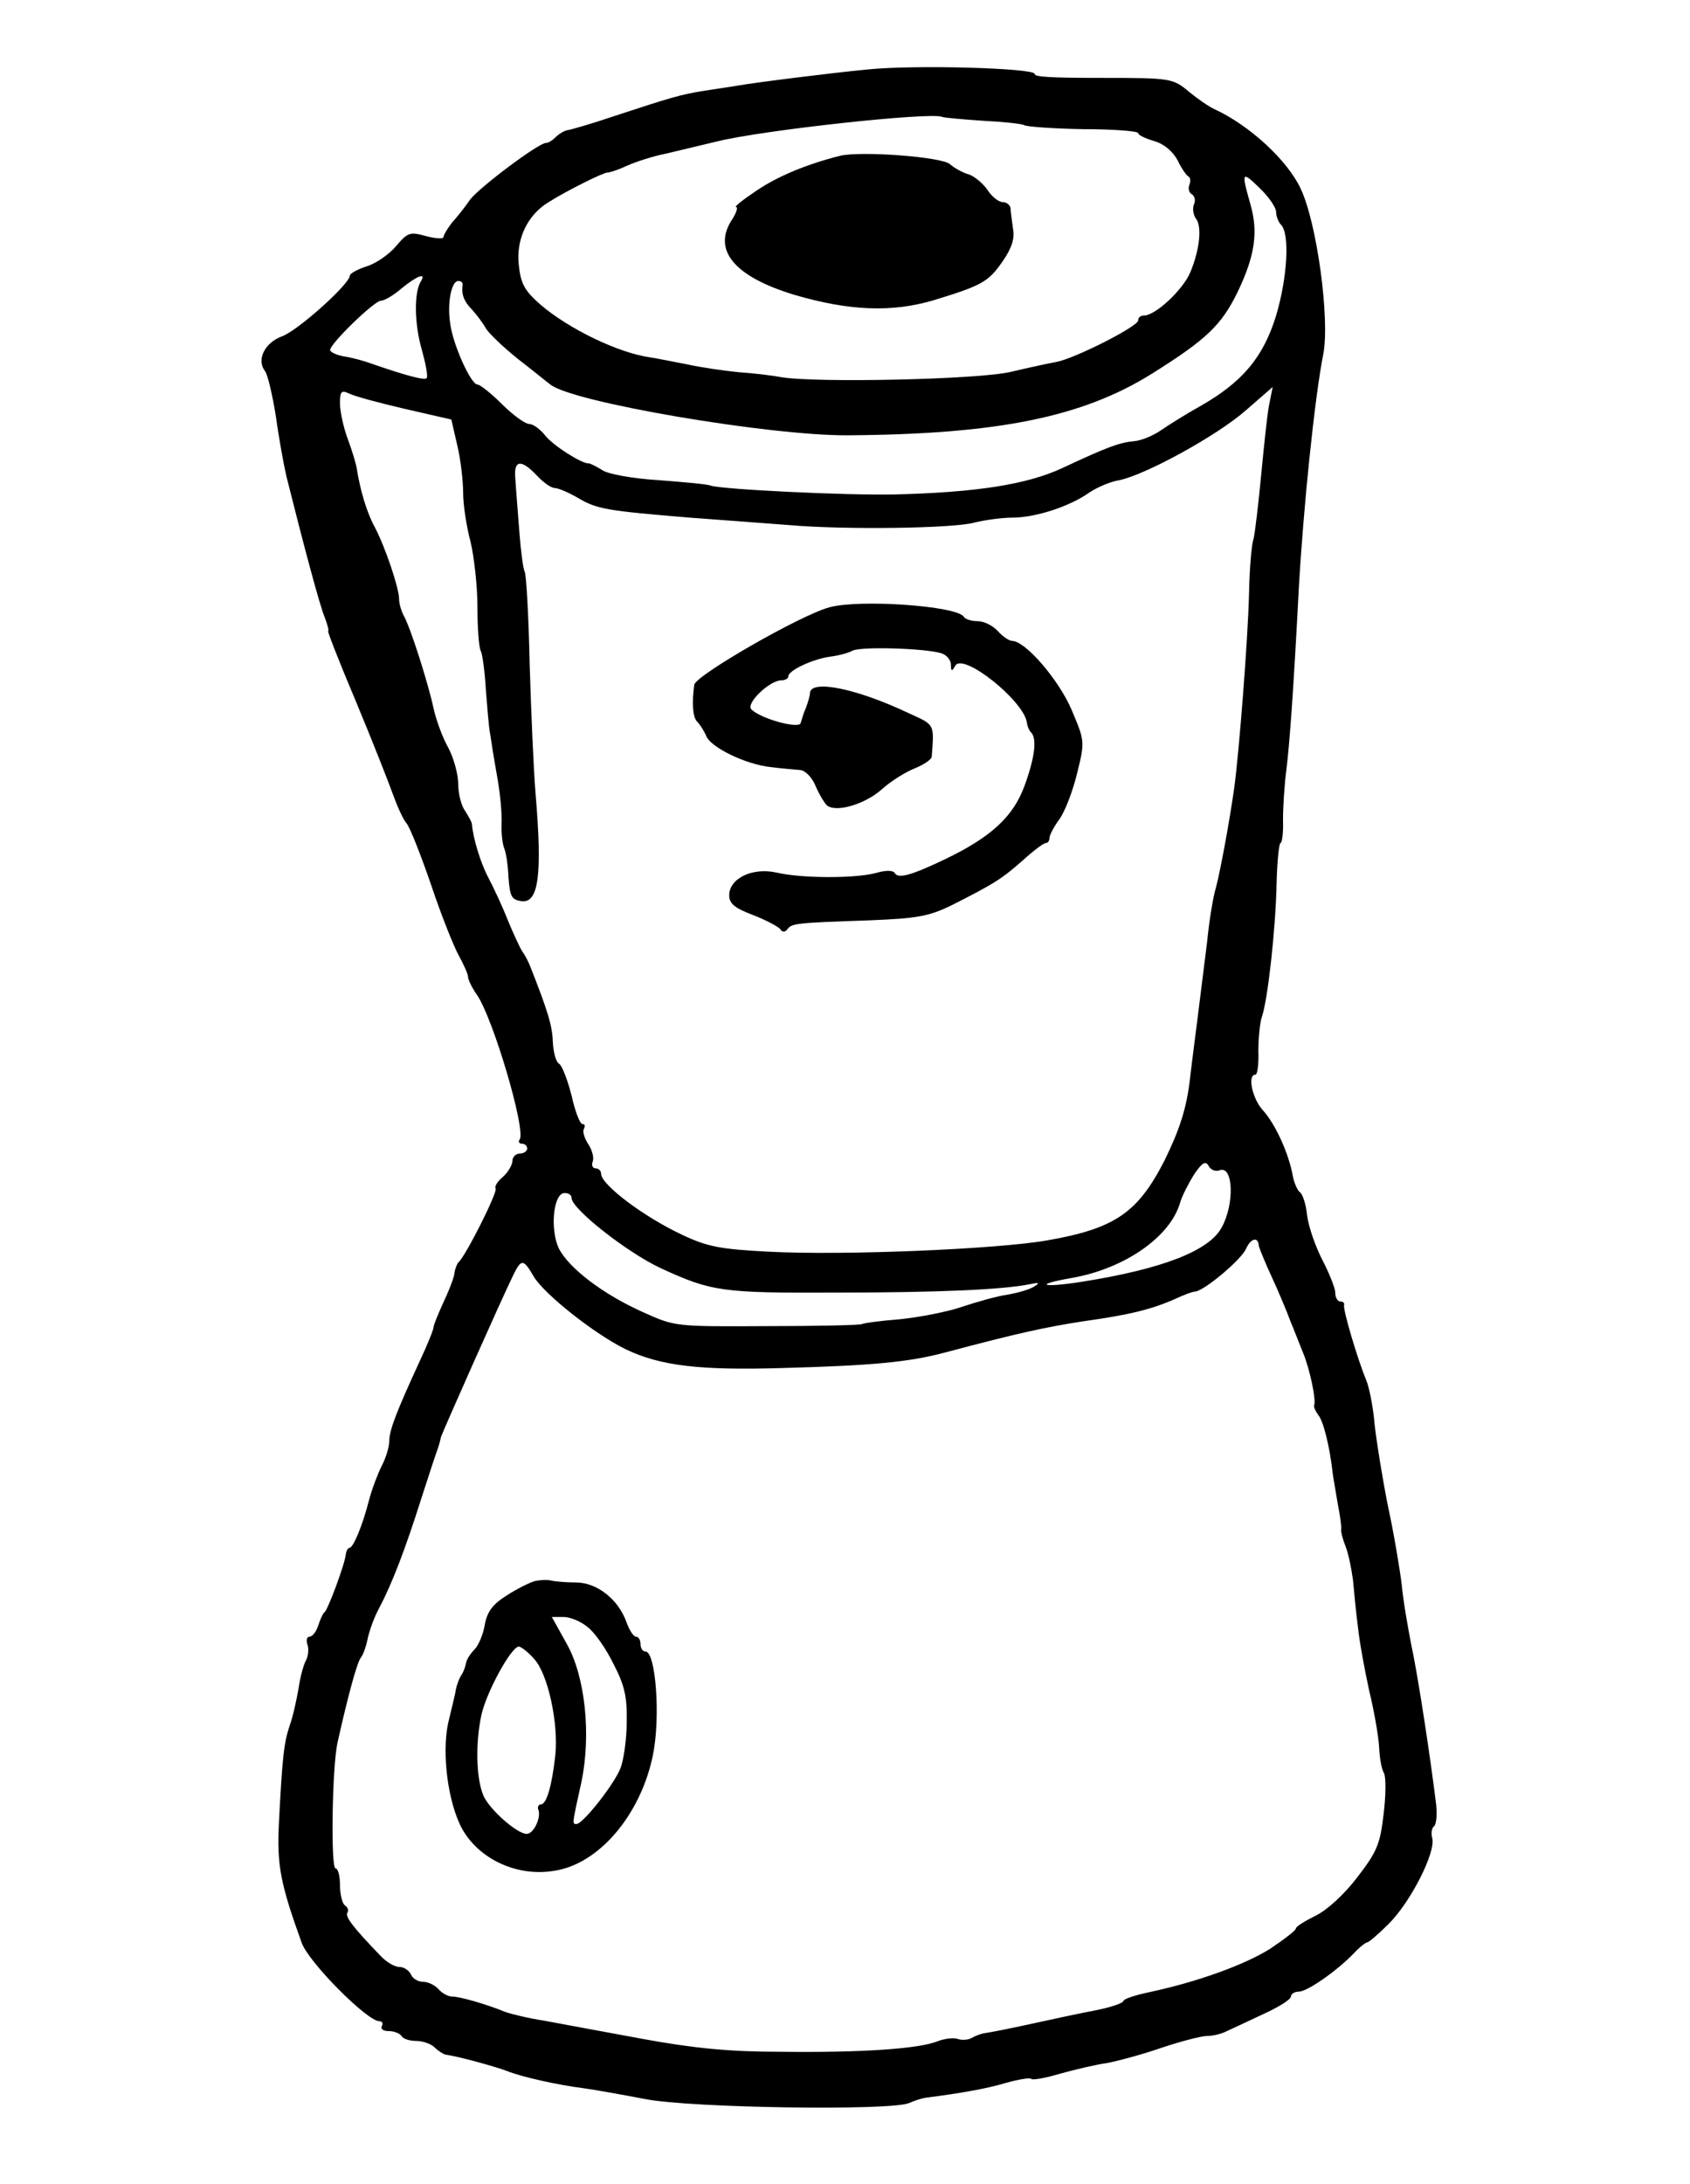 <?xml version="1.0" standalone="no"?>
<!DOCTYPE svg PUBLIC "-//W3C//DTD SVG 20010904//EN"
 "http://www.w3.org/TR/2001/REC-SVG-20010904/DTD/svg10.dtd">
<svg version="1.0" xmlns="http://www.w3.org/2000/svg"
 width="343pt" height="443pt" viewBox="0 0 343 443"
 preserveAspectRatio="xMidYMid meet">
<g transform="translate(0,443) scale(0.1,-0.1)"
fill="#000000" stroke="none">
<path d="M1760 4289 c-73 -7 -225 -26 -265 -33 -11 -2 -40 -6 -65 -10 -50 -8
-69 -14 -185 -52 -44 -15 -86 -27 -93 -28 -7 -1 -18 -8 -24 -14 -7 -7 -15 -12
-20 -12 -15 0 -135 -90 -154 -115 -10 -15 -27 -36 -37 -47 -9 -12 -17 -25 -17
-29 0 -4 -16 -3 -35 2 -33 9 -37 8 -61 -20 -13 -16 -40 -35 -59 -41 -19 -6
-35 -15 -35 -19 0 -17 -105 -111 -137 -123 -36 -13 -53 -48 -35 -71 5 -6 15
-48 22 -92 6 -44 16 -98 21 -120 34 -136 68 -264 78 -287 6 -16 9 -28 7 -28
-2 0 23 -64 56 -142 33 -79 66 -163 75 -188 9 -25 21 -52 28 -60 7 -8 29 -64
50 -125 20 -60 46 -125 56 -143 10 -18 19 -38 19 -44 0 -5 8 -22 18 -36 33
-48 99 -272 87 -293 -4 -5 -1 -9 4 -9 6 0 11 -4 11 -10 0 -5 -7 -10 -15 -10
-8 0 -15 -7 -15 -15 0 -8 -9 -23 -19 -32 -11 -9 -18 -20 -15 -24 4 -8 -61
-137 -75 -149 -3 -3 -8 -14 -9 -25 -2 -11 -13 -38 -23 -59 -10 -22 -19 -44
-19 -48 0 -5 -13 -37 -29 -71 -46 -100 -61 -138 -61 -161 0 -11 -7 -34 -15
-49 -8 -16 -20 -47 -26 -70 -13 -51 -32 -97 -40 -97 -3 0 -6 -6 -7 -12 -1 -18
-36 -112 -43 -118 -4 -3 -9 -15 -13 -27 -4 -13 -12 -23 -18 -23 -5 0 -7 -7 -4
-16 3 -8 2 -23 -3 -32 -5 -9 -12 -35 -15 -57 -4 -22 -11 -56 -18 -75 -12 -36
-15 -65 -22 -200 -4 -83 3 -121 46 -240 13 -39 133 -160 158 -160 6 0 8 -5 5
-10 -3 -6 3 -10 14 -10 11 0 23 -5 26 -10 3 -6 17 -10 30 -10 13 0 30 -6 37
-13 7 -7 18 -14 23 -15 20 -2 101 -24 124 -33 30 -12 101 -28 156 -35 22 -3
78 -13 125 -22 93 -18 497 -24 535 -8 11 5 27 10 35 11 70 9 122 18 162 30 25
7 49 11 51 8 3 -3 30 2 60 11 29 8 71 18 93 21 21 4 71 17 111 31 39 13 81 24
92 24 12 0 29 4 39 9 9 4 43 20 75 35 31 14 57 30 57 36 0 5 7 10 16 10 17 0
76 41 111 77 12 13 25 23 28 23 3 0 23 17 44 38 44 44 95 144 88 173 -3 10 -1
21 3 24 5 3 7 22 5 43 -11 91 -37 263 -50 322 -7 36 -17 92 -20 125 -4 33 -16
105 -28 160 -11 55 -23 129 -27 165 -3 36 -11 76 -17 90 -17 41 -48 144 -45
153 1 4 -2 7 -8 7 -5 0 -10 8 -10 18 0 9 -12 39 -26 66 -14 27 -28 67 -31 90
-2 22 -9 43 -14 47 -5 3 -12 18 -15 33 -8 46 -36 107 -61 134 -21 23 -32 72
-15 72 4 0 7 21 6 48 0 26 3 57 7 69 12 34 28 177 30 271 1 45 5 82 8 82 3 0
6 21 5 47 0 27 3 73 7 103 6 48 14 153 25 365 9 161 32 388 50 478 13 71 -13
264 -46 334 -27 58 -104 129 -176 162 -11 5 -34 21 -51 35 -32 27 -37 28 -173
28 -110 0 -140 2 -140 8 0 12 -245 19 -340 9z m235 -104 c41 -2 79 -6 84 -9 5
-3 59 -7 120 -8 61 0 111 -4 111 -8 0 -4 15 -11 32 -16 21 -6 38 -21 48 -39 8
-17 18 -31 22 -33 4 -2 5 -9 2 -17 -3 -7 -1 -16 5 -19 6 -4 8 -13 4 -21 -3 -9
-1 -21 4 -28 13 -16 8 -63 -11 -109 -15 -36 -71 -88 -94 -88 -7 0 -12 -4 -12
-10 0 -12 -126 -76 -165 -84 -17 -3 -58 -12 -92 -20 -63 -16 -399 -23 -468
-11 -16 3 -55 8 -86 10 -31 3 -78 10 -105 16 -27 5 -60 12 -74 14 -65 9 -166
58 -223 107 -32 28 -40 42 -44 80 -6 52 17 101 59 127 36 23 112 61 121 61 5
0 23 6 40 14 18 8 52 19 77 24 25 6 72 17 105 25 92 23 433 60 457 50 4 -2 41
-5 83 -8z m595 -185 c0 -9 5 -21 10 -26 18 -18 13 -107 -10 -184 -26 -85 -69
-136 -156 -185 -27 -15 -62 -37 -78 -48 -16 -11 -40 -21 -55 -22 -30 -3 -54
-12 -144 -54 -72 -34 -177 -50 -342 -54 -99 -2 -348 10 -373 18 -7 3 -54 7
-105 11 -51 3 -102 12 -114 20 -13 8 -25 14 -28 14 -14 -1 -72 36 -88 56 -10
13 -25 24 -33 24 -8 0 -33 18 -55 40 -22 22 -45 40 -50 40 -13 0 -49 79 -55
122 -7 42 2 88 16 88 6 0 9 -3 9 -7 -3 -19 2 -34 19 -51 9 -10 22 -27 28 -38
6 -10 35 -38 65 -62 30 -23 59 -47 66 -52 44 -36 445 -104 603 -103 306 2 477
37 618 125 110 69 141 98 174 166 35 73 42 121 26 177 -19 67 -18 69 18 34 19
-18 34 -40 34 -49z m-1736 -141 c-14 -23 -13 -86 2 -138 8 -29 13 -55 10 -58
-4 -5 -42 5 -111 29 -16 6 -42 13 -57 15 -16 3 -28 9 -28 13 0 13 90 100 103
100 7 0 26 11 42 25 32 26 51 33 39 14z m-34 -258 l96 -22 12 -52 c7 -29 12
-73 12 -97 0 -25 7 -69 15 -99 7 -29 14 -89 14 -132 0 -44 3 -84 7 -90 3 -6 8
-41 10 -77 3 -37 6 -78 9 -92 2 -14 8 -52 14 -85 6 -33 10 -76 9 -95 -1 -19 2
-42 5 -50 4 -8 8 -35 9 -60 3 -38 6 -45 26 -48 35 -5 43 52 29 218 -4 47 -9
165 -12 263 -2 98 -7 182 -10 187 -3 5 -8 42 -11 82 -3 40 -7 88 -8 106 -4 39
11 42 44 7 13 -14 29 -25 36 -25 7 0 28 -9 47 -20 39 -23 58 -26 227 -40 69
-5 159 -12 200 -15 113 -10 336 -7 378 5 20 5 55 10 77 10 47 0 117 23 156 51
15 10 42 22 61 25 53 11 198 90 257 142 l54 47 -6 -30 c-4 -16 -11 -82 -17
-145 -6 -63 -13 -123 -16 -134 -4 -11 -8 -60 -9 -110 -2 -89 -20 -321 -30
-394 -10 -71 -28 -167 -37 -202 -6 -19 -14 -69 -18 -110 -5 -41 -14 -113 -20
-160 -6 -47 -13 -101 -15 -120 -7 -59 -21 -102 -52 -165 -54 -105 -100 -137
-237 -161 -102 -18 -414 -31 -566 -23 -98 5 -124 10 -175 34 -79 37 -165 102
-165 124 0 6 -5 11 -11 11 -6 0 -9 6 -6 14 3 7 -1 23 -9 35 -8 12 -12 26 -9
31 3 6 2 10 -3 10 -5 0 -15 26 -22 58 -8 31 -19 60 -25 64 -7 4 -12 24 -13 45
-1 32 -10 62 -46 153 -3 8 -10 22 -16 30 -5 8 -19 38 -30 65 -11 28 -29 66
-39 85 -16 30 -31 81 -33 107 0 5 -7 17 -14 28 -8 11 -14 35 -14 55 0 19 -9
52 -20 73 -12 21 -25 57 -30 80 -11 51 -47 165 -61 189 -5 10 -9 24 -9 33 0
22 -28 105 -49 145 -17 31 -30 76 -37 120 -1 8 -9 35 -18 59 -9 24 -16 57 -16
73 0 24 3 27 18 20 9 -5 60 -19 112 -31z m1655 -1545 c28 11 31 -67 5 -115
-25 -48 -120 -85 -284 -111 -83 -13 -100 -6 -19 8 106 19 198 83 218 152 4 14
17 39 28 57 17 25 24 29 30 18 4 -8 14 -12 22 -9z m-1315 -56 c0 -22 112 -110
180 -142 104 -48 125 -51 355 -50 210 0 341 6 395 17 19 4 21 3 10 -4 -8 -6
-32 -13 -54 -17 -22 -3 -64 -15 -94 -25 -29 -10 -86 -21 -125 -25 -40 -3 -75
-8 -78 -10 -4 -2 -90 -4 -192 -4 -184 -1 -187 -1 -249 27 -84 37 -154 91 -174
131 -18 39 -11 112 12 112 8 0 14 -4 14 -10z m1395 -98 c1 -4 12 -32 26 -62
14 -30 31 -71 38 -90 8 -19 19 -48 26 -65 13 -31 27 -96 22 -106 -1 -3 3 -12
9 -20 10 -12 23 -64 29 -119 1 -8 6 -35 10 -60 5 -25 8 -48 7 -52 -1 -4 3 -20
9 -35 6 -15 12 -46 15 -68 2 -22 6 -65 10 -95 3 -30 14 -89 23 -130 10 -41 19
-93 20 -114 1 -22 5 -45 10 -53 4 -8 4 -45 -1 -84 -7 -61 -14 -76 -54 -128
-26 -34 -61 -66 -84 -77 -22 -11 -40 -22 -40 -26 0 -4 -24 -22 -52 -41 -53
-33 -147 -67 -245 -88 -29 -6 -53 -14 -53 -18 0 -4 -26 -13 -57 -19 -32 -6
-92 -19 -133 -28 -41 -9 -82 -17 -90 -18 -9 -1 -21 -6 -28 -10 -7 -4 -20 -5
-28 -2 -8 3 -27 1 -42 -5 -38 -15 -154 -23 -317 -21 -104 0 -176 7 -280 26
-77 14 -167 31 -200 37 -33 5 -69 14 -80 18 -39 16 -92 31 -107 31 -9 0 -21 7
-28 15 -7 8 -21 15 -32 15 -10 0 -21 7 -24 15 -4 8 -14 15 -23 15 -10 0 -27
10 -39 23 -55 57 -72 79 -67 87 3 5 1 11 -5 15 -5 3 -10 22 -10 41 0 19 -4 34
-9 34 -10 0 -7 206 4 255 20 90 39 161 47 172 5 6 11 23 14 38 3 15 13 44 24
64 26 49 53 120 85 221 15 47 30 92 33 100 3 8 6 20 7 25 3 10 122 278 146
327 17 35 21 35 42 -1 21 -36 125 -118 187 -148 71 -34 151 -43 319 -38 183 5
257 12 331 32 147 39 202 51 280 63 93 13 138 24 187 46 17 8 34 14 38 14 17
0 94 64 104 87 10 22 25 25 26 5z"/>
<path d="M1705 4114 c-67 -17 -126 -41 -170 -71 -27 -18 -46 -33 -41 -33 4 0
1 -11 -8 -25 -41 -62 4 -116 126 -153 112 -33 199 -36 283 -11 98 30 111 37
140 79 18 26 25 46 21 66 -2 16 -5 35 -5 42 -1 6 -8 12 -16 12 -8 0 -22 11
-31 25 -9 13 -26 27 -37 31 -12 3 -30 13 -39 21 -17 15 -180 27 -223 17z"/>
<path d="M1683 3198 c-59 -16 -271 -138 -274 -157 -5 -38 -3 -66 6 -75 6 -6
14 -19 18 -28 8 -24 82 -59 131 -64 23 -3 50 -5 60 -6 11 -1 25 -16 32 -34 8
-18 19 -36 24 -39 21 -13 78 5 111 35 19 17 49 35 67 42 17 7 32 17 33 23 5
67 7 64 -46 88 -105 50 -198 69 -201 42 0 -6 -4 -19 -8 -30 -5 -11 -9 -25 -11
-32 -4 -12 -81 9 -100 28 -12 12 37 59 61 59 8 0 14 4 14 8 0 12 49 35 85 40
16 2 36 7 45 12 17 9 147 5 180 -5 11 -3 20 -14 20 -23 0 -14 2 -15 9 -2 17
26 138 -71 145 -115 1 -8 5 -18 9 -21 12 -13 7 -52 -14 -109 -23 -62 -68 -103
-159 -147 -71 -34 -97 -41 -104 -29 -4 6 -18 6 -39 0 -41 -11 -150 -11 -201 1
-49 11 -96 -12 -96 -46 0 -17 11 -26 48 -40 26 -10 50 -23 55 -28 4 -7 10 -8
15 -1 9 12 17 13 164 18 100 4 123 8 170 31 83 42 100 52 143 90 22 20 43 36
48 36 4 0 7 5 7 10 0 6 9 23 20 38 11 15 27 56 36 93 16 65 16 65 -11 129 -26
61 -94 140 -121 140 -6 0 -19 9 -29 20 -10 11 -28 20 -41 20 -13 0 -25 4 -28
9 -14 22 -212 36 -273 19z"/>
<path d="M1086 1223 c-11 -3 -37 -16 -57 -29 -29 -18 -40 -33 -45 -59 -3 -20
-13 -43 -21 -51 -8 -8 -16 -20 -17 -27 -1 -6 -5 -18 -9 -24 -5 -7 -10 -21 -12
-31 -1 -9 -8 -35 -13 -57 -16 -58 -6 -156 21 -215 31 -67 112 -108 191 -95 91
13 176 113 201 234 16 77 6 211 -15 211 -6 0 -10 7 -10 15 0 8 -4 15 -9 15 -5
0 -13 12 -19 28 -16 47 -60 82 -103 82 -20 0 -43 2 -51 4 -7 2 -22 1 -32 -1z
m106 -93 c14 -10 38 -44 53 -75 23 -44 28 -68 27 -118 0 -34 -6 -75 -12 -92
-12 -33 -77 -115 -90 -115 -9 0 -9 -1 10 85 20 96 8 214 -30 281 l-30 54 24 0
c13 0 35 -9 48 -20z m-108 -65 c28 -30 50 -131 43 -196 -7 -63 -18 -99 -29
-99 -5 0 -8 -6 -5 -12 5 -16 -10 -48 -24 -48 -20 0 -77 51 -88 78 -15 36 -16
107 -4 163 10 46 60 138 76 139 4 0 19 -11 31 -25z"/>
</g>
</svg>
